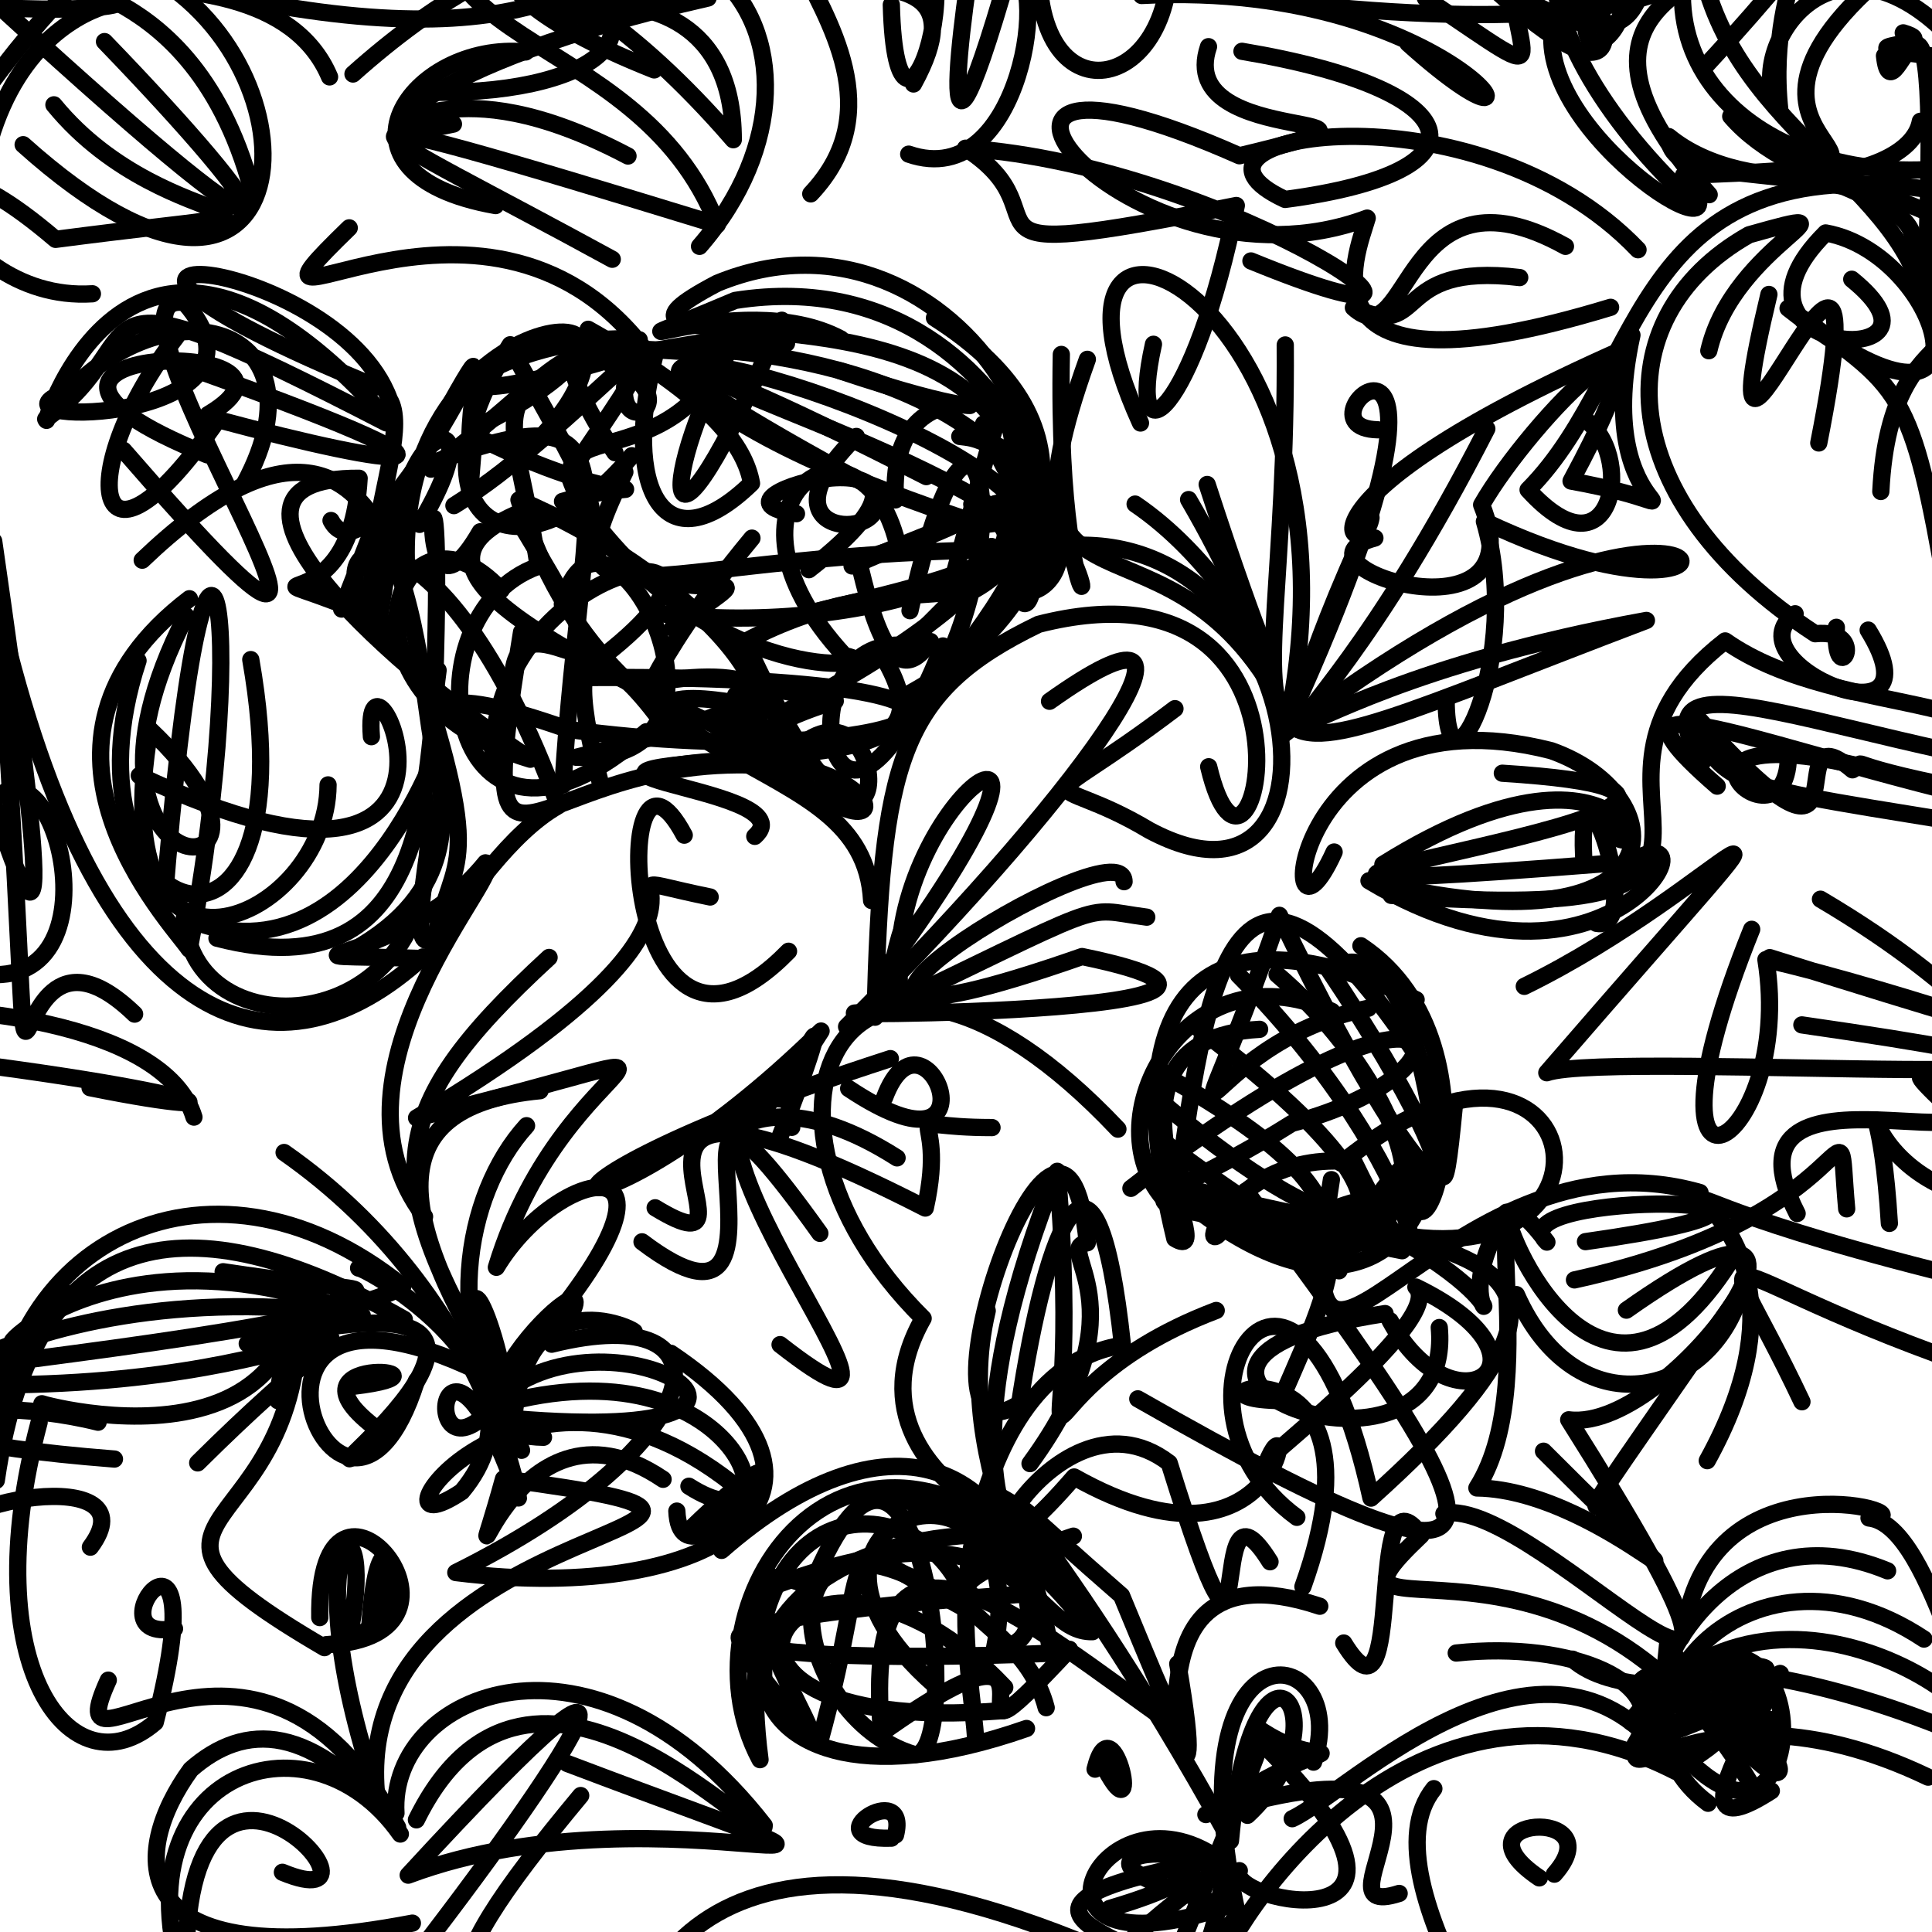 <?xml version="1.0" ?>
<svg xmlns="http://www.w3.org/2000/svg" version="1.1" width="224" height="224">
  <defs/>
  <g>
    <path d="M 67.326 208.179 C 48.144 231.228 50.255 234.578 69.507 235.279 C 88.137 228.877 79.325 231.583 81.914 232.7 C 80.344 223.264 80.062 231.842 86.456 229.785" stroke-width="2.0" fill="none" stroke="rgb(0, 0, 0)" stroke-opacity="1" stroke-linecap="round" stroke-linejoin="round"/>
    <path d="M 230.779 92.027 C 239.238 79.439 213.796 84.029 200.02 74.309 C 177.189 92.049 213.429 107.569 161.306 103.814" stroke-width="2.0" fill="none" stroke="rgb(0, 0, 0)" stroke-opacity="1" stroke-linecap="round" stroke-linejoin="round"/>
    <path d="M 206.116 194.235 C 208.945 191.457 191.278 216.711 205.372 207.633" stroke-width="2.0" fill="none" stroke="rgb(0, 0, 0)" stroke-opacity="1" stroke-linecap="round" stroke-linejoin="round"/>
    <path d="M 167.407 175.498 C 178.056 173.041 214.427 216.213 181.878 164.614 C 194.519 166.234 217.783 131.256 188.568 151.901" stroke-width="2.0" fill="none" stroke="rgb(0, 0, 0)" stroke-opacity="1" stroke-linecap="round" stroke-linejoin="round"/>
    <path d="M 91.424 110.289 C 71.532 130.657 70.558 80.377 79.333 96.832" stroke-width="2.0" fill="none" stroke="rgb(0, 0, 0)" stroke-opacity="1" stroke-linecap="round" stroke-linejoin="round"/>
    <path d="M 74.437 143.98 C 96.106 160.364 72.331 111.183 95.056 142.996" stroke-width="2.0" fill="none" stroke="rgb(0, 0, 0)" stroke-opacity="1" stroke-linecap="round" stroke-linejoin="round"/>
    <path d="M 43.638 44.868 C -3.868 25.385 38.953 29.293 45.142 46.304 C 48.625 51.986 35.31 73.92 50.794 77.713 C 49.156 89.372 50.539 115.396 25.154 108.776" stroke-width="2.0" fill="none" stroke="rgb(0, 0, 0)" stroke-opacity="1" stroke-linecap="round" stroke-linejoin="round"/>
    <path d="M 37.076 187.548 C 36.74 165.128 57.944 189.869 37.826 190.689 C 50.341 190.001 43.799 168.659 42.814 189.707" stroke-width="2.0" fill="none" stroke="rgb(0, 0, 0)" stroke-opacity="1" stroke-linecap="round" stroke-linejoin="round"/>
    <path d="M 118.114 163.402 C 121.398 141.352 127.138 127.861 130.142 155.973 C 109.638 159.081 111.535 199.474 112.468 180.567" stroke-width="2.0" fill="none" stroke="rgb(0, 0, 0)" stroke-opacity="1" stroke-linecap="round" stroke-linejoin="round"/>
    <path d="M 155.245 147.339 C 171.373 111.371 169.909 166.725 136.38 138.311 C 155.93 147.044 171.792 143.936 138.319 118.752" stroke-width="2.0" fill="none" stroke="rgb(0, 0, 0)" stroke-opacity="1" stroke-linecap="round" stroke-linejoin="round"/>
    <path d="M 197.652 7.751 C 215.269 -11.303 204.493 -4.238 206.361 12.799 C 201.617 5.895 213.289 -11.903 228.434 6.942 C 208.487 5.015 226.561 5.592 220.666 3.809" stroke-width="2.0" fill="none" stroke="rgb(0, 0, 0)" stroke-opacity="1" stroke-linecap="round" stroke-linejoin="round"/>
    <path d="M 105.356 17.872 C 118.577 22.445 121.923 -3.883 117.035 -3.484 C 106.942 31.718 112.44 -4.61 113.605 -10.411 C 65.163 -20.293 112.116 3.298 94.002 22.477" stroke-width="2.0" fill="none" stroke="rgb(0, 0, 0)" stroke-opacity="1" stroke-linecap="round" stroke-linejoin="round"/>
    <path d="M 169.607 232.085 C 170.18 227.337 170.598 228.275 167.876 233.73 C 173.142 228.104 172.426 237.002 180.195 245.447 C 182.773 244.803 191.997 236.759 186.441 233.044" stroke-width="2.0" fill="none" stroke="rgb(0, 0, 0)" stroke-opacity="1" stroke-linecap="round" stroke-linejoin="round"/>
    <path d="M 41.577 147.027 C 41.917 146.728 65.003 159.239 53.542 172.942 C 40.974 181.326 60.299 151.152 86.206 173.077" stroke-width="2.0" fill="none" stroke="rgb(0, 0, 0)" stroke-opacity="1" stroke-linecap="round" stroke-linejoin="round"/>
    <path d="M 75.96 140.033 C 91.578 149.536 61.219 116.495 107.281 140.064 C 110.083 127.492 102.819 130.736 115.017 130.734" stroke-width="2.0" fill="none" stroke="rgb(0, 0, 0)" stroke-opacity="1" stroke-linecap="round" stroke-linejoin="round"/>
    <path d="M 1.009 75.518 C 12.665 120.502 32.429 126.135 49.029 110.951" stroke-width="2.0" fill="none" stroke="rgb(0, 0, 0)" stroke-opacity="1" stroke-linecap="round" stroke-linejoin="round"/>
    <path d="M 145.035 30.254 C 177.673 43.622 142.783 19.238 111.94 17.184 C 124.675 25.381 106.957 31.083 143.341 23.826 C 138.48 48.137 130.545 54.237 133.734 39.916" stroke-width="2.0" fill="none" stroke="rgb(0, 0, 0)" stroke-opacity="1" stroke-linecap="round" stroke-linejoin="round"/>
    <path d="M 141.541 216.427 C 120.247 232.456 123.306 235.38 115.15 248.735" stroke-width="2.0" fill="none" stroke="rgb(0, 0, 0)" stroke-opacity="1" stroke-linecap="round" stroke-linejoin="round"/>
    <path d="M 175.815 150.101 C 182.699 165.678 198.251 162.19 201.873 149.754 C 174.457 189.303 189.146 167.206 187.58 177.217" stroke-width="2.0" fill="none" stroke="rgb(0, 0, 0)" stroke-opacity="1" stroke-linecap="round" stroke-linejoin="round"/>
    <path d="M 160.332 100.229 C 190.356 81.459 193.375 105.352 184.428 94.387" stroke-width="2.0" fill="none" stroke="rgb(0, 0, 0)" stroke-opacity="1" stroke-linecap="round" stroke-linejoin="round"/>
    <path d="M 76.88 171.513 C 58.985 159.408 52.942 191.146 58.378 171.46 C 102.792 177.42 40.911 174.65 43.627 207.685 C 33.623 178.003 43.896 171.487 40.61 189.112" stroke-width="2.0" fill="none" stroke="rgb(0, 0, 0)" stroke-opacity="1" stroke-linecap="round" stroke-linejoin="round"/>
    <path d="M 2.684 16.776 C 35.542 46.238 38.277 7.016 16.169 -3.697 C -0.527 0.658 21.762 -5.943 29.224 22.09" stroke-width="2.0" fill="none" stroke="rgb(0, 0, 0)" stroke-opacity="1" stroke-linecap="round" stroke-linejoin="round"/>
    <path d="M 136.808 140.724 C 125.208 132.189 136.762 109.125 154.421 117.254" stroke-width="2.0" fill="none" stroke="rgb(0, 0, 0)" stroke-opacity="1" stroke-linecap="round" stroke-linejoin="round"/>
    <path d="M 81.104 28.561 C 101.095 5.549 79.787 -26.107 40.926 8.582" stroke-width="2.0" fill="none" stroke="rgb(0, 0, 0)" stroke-opacity="1" stroke-linecap="round" stroke-linejoin="round"/>
    <path d="M 143.585 113.05 C 166.28 135.927 167.797 157.218 156.991 134.74 C 140.207 132.834 137.148 152.454 144.436 138.089 C 174.809 178.738 180.373 189.884 131.916 162.185" stroke-width="2.0" fill="none" stroke="rgb(0, 0, 0)" stroke-opacity="1" stroke-linecap="round" stroke-linejoin="round"/>
    <path d="M 104.037 63.001 C 99.783 45.908 81.014 57.758 97.915 76.026 C 103.98 77.029 84.455 80.548 68.869 60.465 C 59.168 46.068 78.392 57.7 85.138 38.579" stroke-width="2.0" fill="none" stroke="rgb(0, 0, 0)" stroke-opacity="1" stroke-linecap="round" stroke-linejoin="round"/>
    <path d="M 28.319 56.123 C 38.641 37.007 17.818 31.695 5.296 48.585 C 18.875 38.962 6.303 29.154 44.8 49.031" stroke-width="2.0" fill="none" stroke="rgb(0, 0, 0)" stroke-opacity="1" stroke-linecap="round" stroke-linejoin="round"/>
    <path d="M 234.38 136.014 C 212.388 116.527 229.023 129.489 224.241 125.319 C 238.757 137.434 197.816 120.174 208.363 140.699" stroke-width="2.0" fill="none" stroke="rgb(0, 0, 0)" stroke-opacity="1" stroke-linecap="round" stroke-linejoin="round"/>
    <path d="M 20.234 188.835 C 9.92 190.643 25.362 170.963 17.998 199.693 C 8.408 207.941 -3.081 193.498 4.537 164.902" stroke-width="2.0" fill="none" stroke="rgb(0, 0, 0)" stroke-opacity="1" stroke-linecap="round" stroke-linejoin="round"/>
    <path d="M 155.518 134.872 C 183.578 111.971 190.818 148.968 160.994 142.949 C 181.01 154.27 165.834 155.098 174.664 140.55 C 174.825 144.035 186.406 169.816 201.286 145.139" stroke-width="2.0" fill="none" stroke="rgb(0, 0, 0)" stroke-opacity="1" stroke-linecap="round" stroke-linejoin="round"/>
    <path d="M 24.114 48.072 C 39.897 38.738 -8.564 39.611 24.028 52.733" stroke-width="2.0" fill="none" stroke="rgb(0, 0, 0)" stroke-opacity="1" stroke-linecap="round" stroke-linejoin="round"/>
    <path d="M 59.445 167.358 C 59.587 146.111 75.495 155.037 73.387 154.448" stroke-width="2.0" fill="none" stroke="rgb(0, 0, 0)" stroke-opacity="1" stroke-linecap="round" stroke-linejoin="round"/>
    <path d="M 101.056 104.413 C 100.054 86.167 70.911 92.459 60.169 57.959 C 78.316 65.61 97.174 83.096 83.281 88.159" stroke-width="2.0" fill="none" stroke="rgb(0, 0, 0)" stroke-opacity="1" stroke-linecap="round" stroke-linejoin="round"/>
    <path d="M 14.322 52.207 C 54.703 98.741 8.447 32.645 21.426 35.11 C 33.081 48.435 1.023 49.525 6.09 46.159 C 2.701 60.141 11.017 11.048 44.409 48.064" stroke-width="2.0" fill="none" stroke="rgb(0, 0, 0)" stroke-opacity="1" stroke-linecap="round" stroke-linejoin="round"/>
    <path d="M 214.109 140.157 C 212.71 124.593 217.318 140.75 182.548 148.395" stroke-width="2.0" fill="none" stroke="rgb(0, 0, 0)" stroke-opacity="1" stroke-linecap="round" stroke-linejoin="round"/>
    <path d="M 136.227 82.163 C 119.08 95.168 120.984 88.908 133.256 96.273 C 158.307 109.658 151.669 58.08 120.907 63.633" stroke-width="2.0" fill="none" stroke="rgb(0, 0, 0)" stroke-opacity="1" stroke-linecap="round" stroke-linejoin="round"/>
    <path d="M 75.851 8.105 C 46.901 -3.342 60.996 -11.575 85.02 16.2 C 85.009 -11.966 43.775 8.397 78.201 -0.477" stroke-width="2.0" fill="none" stroke="rgb(0, 0, 0)" stroke-opacity="1" stroke-linecap="round" stroke-linejoin="round"/>
    <path d="M 196.235 23.483 C 172.204 0.953 175.711 -21.63 203.063 -6.266 C 197.283 -1.544 179.515 1.755 198.167 22.572" stroke-width="2.0" fill="none" stroke="rgb(0, 0, 0)" stroke-opacity="1" stroke-linecap="round" stroke-linejoin="round"/>
    <path d="M 185.103 107.056 C 190.894 108.143 182.917 84.582 183.61 99.278" stroke-width="2.0" fill="none" stroke="rgb(0, 0, 0)" stroke-opacity="1" stroke-linecap="round" stroke-linejoin="round"/>
    <path d="M 154.364 136.771 C 148.515 173.914 167.212 129.699 197.102 138.264" stroke-width="2.0" fill="none" stroke="rgb(0, 0, 0)" stroke-opacity="1" stroke-linecap="round" stroke-linejoin="round"/>
    <path d="M 114.386 47.569 C 101.722 32.959 64.943 42.408 83.145 32.846 C 111.376 21.208 133.306 61.45 110.228 69.628" stroke-width="2.0" fill="none" stroke="rgb(0, 0, 0)" stroke-opacity="1" stroke-linecap="round" stroke-linejoin="round"/>
    <path d="M 139.963 56.171 C 152.872 95.895 148.679 70.048 131.607 58.443" stroke-width="2.0" fill="none" stroke="rgb(0, 0, 0)" stroke-opacity="1" stroke-linecap="round" stroke-linejoin="round"/>
    <path d="M 6.251 12.153 C 19.754 28.669 42.95 22.982 6.444 27.752 C -15.076 9.385 -6.878 35.203 10.714 34.062" stroke-width="2.0" fill="none" stroke="rgb(0, 0, 0)" stroke-opacity="1" stroke-linecap="round" stroke-linejoin="round"/>
    <path d="M 234.175 160.307 C 196.152 148.114 197.91 139.166 208.922 162.523" stroke-width="2.0" fill="none" stroke="rgb(0, 0, 0)" stroke-opacity="1" stroke-linecap="round" stroke-linejoin="round"/>
    <path d="M 218.066 56.985 C 219.211 34.173 233.621 43.805 221.682 29.223 C 223.714 22.481 208.047 22.068 200.664 13.485" stroke-width="2.0" fill="none" stroke="rgb(0, 0, 0)" stroke-opacity="1" stroke-linecap="round" stroke-linejoin="round"/>
    <path d="M 38.037 91.002 C 37.933 106.938 11.64 118.088 17.377 84.59 C 38.474 104.578 4.645 104.425 21.57 71.402" stroke-width="2.0" fill="none" stroke="rgb(0, 0, 0)" stroke-opacity="1" stroke-linecap="round" stroke-linejoin="round"/>
    <path d="M 222.647 14.063 C 221.408 21.004 202.411 23.195 193.485 15.835 C 193.3 23.361 216.838 16.496 230.814 29.489" stroke-width="2.0" fill="none" stroke="rgb(0, 0, 0)" stroke-opacity="1" stroke-linecap="round" stroke-linejoin="round"/>
    <path d="M 116.495 195.643 C 92.996 170.647 72.482 201.797 116.323 198.33" stroke-width="2.0" fill="none" stroke="rgb(0, 0, 0)" stroke-opacity="1" stroke-linecap="round" stroke-linejoin="round"/>
    <path d="M 144.748 229.406 C 123.243 229.895 139.693 241.221 141.97 216.058 C 127.847 205.016 115.617 229.991 142.261 221 C 111.413 212.778 156.711 213.003 128.649 221.272" stroke-width="2.0" fill="none" stroke="rgb(0, 0, 0)" stroke-opacity="1" stroke-linecap="round" stroke-linejoin="round"/>
    <path d="M 84.249 83.574 C 96.321 82.741 76.755 77.113 96.843 81.283 C 82.845 85.527 84.66 90.586 93.919 87.722 C 51.081 89.601 94.395 90.86 87.511 96.969" stroke-width="2.0" fill="none" stroke="rgb(0, 0, 0)" stroke-opacity="1" stroke-linecap="round" stroke-linejoin="round"/>
    <path d="M 65.199 70.049 C 69.775 52.686 89.111 88.75 66.806 87.799 C 101.462 79.377 83.569 76.833 74.627 79.537 C 74.467 83.704 73.99 78.328 87.183 62.392" stroke-width="2.0" fill="none" stroke="rgb(0, 0, 0)" stroke-opacity="1" stroke-linecap="round" stroke-linejoin="round"/>
    <path d="M 86.156 191.753 C 107.789 218.984 75.418 175.387 94.03 184.044 C 106.744 152.831 112.061 204.076 105.998 203.417 C 91.277 199.035 87.852 171.688 109.325 184.826" stroke-width="2.0" fill="none" stroke="rgb(0, 0, 0)" stroke-opacity="1" stroke-linecap="round" stroke-linejoin="round"/>
    <path d="M 90.227 132.333 C 99.929 107.465 89.557 127.822 91.795 130.708" stroke-width="2.0" fill="none" stroke="rgb(0, 0, 0)" stroke-opacity="1" stroke-linecap="round" stroke-linejoin="round"/>
    <path d="M 126.965 205.118 C 129.092 196.519 132.796 214.55 127.649 204.11" stroke-width="2.0" fill="none" stroke="rgb(0, 0, 0)" stroke-opacity="1" stroke-linecap="round" stroke-linejoin="round"/>
    <path d="M 160.589 152.299 C 122.651 158.049 168.823 175.58 166.872 153.916" stroke-width="2.0" fill="none" stroke="rgb(0, 0, 0)" stroke-opacity="1" stroke-linecap="round" stroke-linejoin="round"/>
    <path d="M 199.093 91.149 C 178.321 73.133 219.878 94.415 255.75 96.878 C 232.854 94.802 227.26 89.593 234.169 91.437 C 223.997 83.908 225.533 81.364 231.478 79.329" stroke-width="2.0" fill="none" stroke="rgb(0, 0, 0)" stroke-opacity="1" stroke-linecap="round" stroke-linejoin="round"/>
    <path d="M 108.344 36.855 C 128.474 49.689 121.495 64.556 106.769 81.297" stroke-width="2.0" fill="none" stroke="rgb(0, 0, 0)" stroke-opacity="1" stroke-linecap="round" stroke-linejoin="round"/>
    <path d="M 105.615 117.268 C 75.327 117.771 161.125 118.283 125.459 110.903 C 79.022 127.144 130.315 94.932 130.327 102.224" stroke-width="2.0" fill="none" stroke="rgb(0, 0, 0)" stroke-opacity="1" stroke-linecap="round" stroke-linejoin="round"/>
    <path d="M 114.959 63.36 C 118.639 77.673 131.1 57.821 113.915 60.888 C 103.568 57.387 87.625 51.835 79.314 44.234 C 72.546 36.337 130.014 54.754 117.985 65.393" stroke-width="2.0" fill="none" stroke="rgb(0, 0, 0)" stroke-opacity="1" stroke-linecap="round" stroke-linejoin="round"/>
    <path d="M 144.636 210.472 C 156.654 199.278 145.284 185.228 142.661 213.429 C 120.751 173.661 107.559 165.487 130.032 185 C 143.785 218.201 126.09 177.266 153.018 186.23" stroke-width="2.0" fill="none" stroke="rgb(0, 0, 0)" stroke-opacity="1" stroke-linecap="round" stroke-linejoin="round"/>
    <path d="M 218.852 182.125 C 201.613 175.007 192.051 191.528 191.465 198.945 C 184.927 212.553 195.707 192.703 223.556 206.047" stroke-width="2.0" fill="none" stroke="rgb(0, 0, 0)" stroke-opacity="1" stroke-linecap="round" stroke-linejoin="round"/>
    <path d="M 197.944 169.352 C 217.303 134.328 171.064 133.841 224.154 147.27" stroke-width="2.0" fill="none" stroke="rgb(0, 0, 0)" stroke-opacity="1" stroke-linecap="round" stroke-linejoin="round"/>
    <path d="M 101.249 57.097 C 104.263 62.836 86.878 62.852 99.287 50.603" stroke-width="2.0" fill="none" stroke="rgb(0, 0, 0)" stroke-opacity="1" stroke-linecap="round" stroke-linejoin="round"/>
    <path d="M 48.647 60.796 C 58.88 43.707 42.965 50.754 47.226 67.24 C 44.508 32.143 87.006 33.201 56.028 49.142 C 52.178 62.162 57.095 26.452 54.413 57.556" stroke-width="2.0" fill="none" stroke="rgb(0, 0, 0)" stroke-opacity="1" stroke-linecap="round" stroke-linejoin="round"/>
    <path d="M 148.068 112.979 C 168.22 130.261 171.232 158.645 134.473 127.627" stroke-width="2.0" fill="none" stroke="rgb(0, 0, 0)" stroke-opacity="1" stroke-linecap="round" stroke-linejoin="round"/>
    <path d="M 103.83 212.754 C 105.494 206.076 94.005 213.428 103.349 213.121" stroke-width="2.0" fill="none" stroke="rgb(0, 0, 0)" stroke-opacity="1" stroke-linecap="round" stroke-linejoin="round"/>
    <path d="M 205.092 34.139 C 196.366 70.538 219.26 8.81 210.873 51.359" stroke-width="2.0" fill="none" stroke="rgb(0, 0, 0)" stroke-opacity="1" stroke-linecap="round" stroke-linejoin="round"/>
    <path d="M 135.239 124.797 C 159.848 138.849 156.338 144.282 148.457 162.385 C 133.839 162.234 162.158 152.946 151.062 183.961" stroke-width="2.0" fill="none" stroke="rgb(0, 0, 0)" stroke-opacity="1" stroke-linecap="round" stroke-linejoin="round"/>
    <path d="M 186.736 35.631 C 149.495 46.974 157.339 29.422 158.517 25.288 C 130.788 35.662 102.429 -0.242 143.703 18.059 C 168.18 12.205 135.908 17.752 140.117 5.411" stroke-width="2.0" fill="none" stroke="rgb(0, 0, 0)" stroke-opacity="1" stroke-linecap="round" stroke-linejoin="round"/>
    <path d="M 116.245 69.559 C 132.515 58.604 111.901 57.024 115.564 59.063 C 93.647 46.022 65.29 41.553 91.193 39.814" stroke-width="2.0" fill="none" stroke="rgb(0, 0, 0)" stroke-opacity="1" stroke-linecap="round" stroke-linejoin="round"/>
    <path d="M 124.451 178.105 C 99.709 186.237 118.017 185.361 121.297 197.993" stroke-width="2.0" fill="none" stroke="rgb(0, 0, 0)" stroke-opacity="1" stroke-linecap="round" stroke-linejoin="round"/>
    <path d="M 205.473 195.862 C 188.651 212.996 192.361 201.827 193.35 190.574 C 208.37 214.692 211.043 203.874 197.575 197.641" stroke-width="2.0" fill="none" stroke="rgb(0, 0, 0)" stroke-opacity="1" stroke-linecap="round" stroke-linejoin="round"/>
    <path d="M 58.809 159.207 C 84.144 131.347 65.144 134.286 57.55 146.934 C 65.603 120.32 89.273 119.792 48.299 129.608 C 93.544 102.688 63.988 100.242 82.338 104" stroke-width="2.0" fill="none" stroke="rgb(0, 0, 0)" stroke-opacity="1" stroke-linecap="round" stroke-linejoin="round"/>
    <path d="M 219.058 141.843 C 217.417 115.164 211.689 141.289 238.736 139.651" stroke-width="2.0" fill="none" stroke="rgb(0, 0, 0)" stroke-opacity="1" stroke-linecap="round" stroke-linejoin="round"/>
    <path d="M 174.184 89.649 C 224.531 92.85 111.359 106.014 185.71 100.165" stroke-width="2.0" fill="none" stroke="rgb(0, 0, 0)" stroke-opacity="1" stroke-linecap="round" stroke-linejoin="round"/>
    <path d="M 119.017 200.404 C 79.672 214.151 79.294 179.62 112.834 177.97" stroke-width="2.0" fill="none" stroke="rgb(0, 0, 0)" stroke-opacity="1" stroke-linecap="round" stroke-linejoin="round"/>
    <path d="M 16.489 64.95 C 49.086 33.785 48.427 83.738 50.537 87.58 C 52.918 79.717 43.255 115.816 21.378 106.407 C 22.309 122.793 53.733 120.549 49.178 92.247" stroke-width="2.0" fill="none" stroke="rgb(0, 0, 0)" stroke-opacity="1" stroke-linecap="round" stroke-linejoin="round"/>
    <path d="M 22.488 129.52 C 19.507 119.678 -0.985 115.771 -20.611 117.11 C -2.671 126.122 -10.439 123.454 -20.541 119.828" stroke-width="2.0" fill="none" stroke="rgb(0, 0, 0)" stroke-opacity="1" stroke-linecap="round" stroke-linejoin="round"/>
    <path d="M 20.45 39.04 C 8.315 54.793 10.678 69.73 25.272 48.652 C 45.836 54.163 61.631 56.66 19.48 41.73" stroke-width="2.0" fill="none" stroke="rgb(0, 0, 0)" stroke-opacity="1" stroke-linecap="round" stroke-linejoin="round"/>
    <path d="M 132.959 106.337 C 124.846 105.296 130.038 103.796 98.154 119.036 C 127.651 89.689 143.084 66.092 121.684 81.307" stroke-width="2.0" fill="none" stroke="rgb(0, 0, 0)" stroke-opacity="1" stroke-linecap="round" stroke-linejoin="round"/>
    <path d="M 178.958 168.255 C 204.631 193.992 186.627 172.699 171.233 172.518 C 179.611 159.369 169.291 130.721 179.352 144.012 C 172.864 137.694 221.683 138.608 183.825 143.957" stroke-width="2.0" fill="none" stroke="rgb(0, 0, 0)" stroke-opacity="1" stroke-linecap="round" stroke-linejoin="round"/>
    <path d="M 132.231 49.046 C 116.806 15.152 159.301 33.819 149.377 83.289 C 136.161 55.815 113.813 75.707 126.07 41.66" stroke-width="2.0" fill="none" stroke="rgb(0, 0, 0)" stroke-opacity="1" stroke-linecap="round" stroke-linejoin="round"/>
    <path d="M 52.575 14.383 C 40.263 17.209 48.489 7.405 82.093 -0.23" stroke-width="2.0" fill="none" stroke="rgb(0, 0, 0)" stroke-opacity="1" stroke-linecap="round" stroke-linejoin="round"/>
    <path d="M 159.409 62.379 C 148.017 65.395 178.572 75.365 171.783 58.532 C 177.35 48.769 196.723 28.824 182.152 55.776 C 201.558 59.267 184.131 61.998 189.211 38.852" stroke-width="2.0" fill="none" stroke="rgb(0, 0, 0)" stroke-opacity="1" stroke-linecap="round" stroke-linejoin="round"/>
    <path d="M 57.064 162.642 C 70.283 149.718 99.465 167.826 59.544 164.476" stroke-width="2.0" fill="none" stroke="rgb(0, 0, 0)" stroke-opacity="1" stroke-linecap="round" stroke-linejoin="round"/>
    <path d="M 141.011 151.938 C 114.169 162.122 126.256 179.652 122.579 135.802 C 100.798 190.586 137.641 181.821 101.953 173.185" stroke-width="2.0" fill="none" stroke="rgb(0, 0, 0)" stroke-opacity="1" stroke-linecap="round" stroke-linejoin="round"/>
    <path d="M 198.04 209.075 C 184.045 198.769 202.227 176.194 223.07 190.037" stroke-width="2.0" fill="none" stroke="rgb(0, 0, 0)" stroke-opacity="1" stroke-linecap="round" stroke-linejoin="round"/>
    <path d="M 90.442 155.899 C 113.841 174.201 70.111 124.285 91.548 127.532" stroke-width="2.0" fill="none" stroke="rgb(0, 0, 0)" stroke-opacity="1" stroke-linecap="round" stroke-linejoin="round"/>
    <path d="M 189.983 202.229 C 214.292 193.763 204.726 191.761 192.943 200.869 C 211.904 225.372 211.779 173.398 189.124 199.686" stroke-width="2.0" fill="none" stroke="rgb(0, 0, 0)" stroke-opacity="1" stroke-linecap="round" stroke-linejoin="round"/>
    <path d="M 143.997 5.948 C 170.642 10.407 173.463 19.91 148.999 23.122 C 133.048 15.744 170.914 9.063 189.916 28.955" stroke-width="2.0" fill="none" stroke="rgb(0, 0, 0)" stroke-opacity="1" stroke-linecap="round" stroke-linejoin="round"/>
    <path d="M 149.015 39.993 C 149.37 92.564 135.15 93.115 190.89 71.934 C 135.795 81.901 146.118 101.046 172.385 49.71" stroke-width="2.0" fill="none" stroke="rgb(0, 0, 0)" stroke-opacity="1" stroke-linecap="round" stroke-linejoin="round"/>
    <path d="M 129.613 130.914 C 98.845 98.352 82.913 128.944 107.032 152.855 C 95.02 173.96 134.009 183.188 115.054 173.008" stroke-width="2.0" fill="none" stroke="rgb(0, 0, 0)" stroke-opacity="1" stroke-linecap="round" stroke-linejoin="round"/>
    <path d="M 16.005 76.597 C 6.005 106.892 36.389 118.159 29.076 76.475" stroke-width="2.0" fill="none" stroke="rgb(0, 0, 0)" stroke-opacity="1" stroke-linecap="round" stroke-linejoin="round"/>
    <path d="M 137.809 57.922 C 156.211 89.493 142.219 95.644 158.96 60.036 C 157.962 65.816 146.747 58.773 188.38 40.416" stroke-width="2.0" fill="none" stroke="rgb(0, 0, 0)" stroke-opacity="1" stroke-linecap="round" stroke-linejoin="round"/>
    <path d="M -3.418 220.144 C 0.179 210.721 -8.734 219.885 -16.495 221.984" stroke-width="2.0" fill="none" stroke="rgb(0, 0, 0)" stroke-opacity="1" stroke-linecap="round" stroke-linejoin="round"/>
    <path d="M 98.791 65.619 C 127.643 53.164 120.74 59.186 105.126 74.874 C 90.239 72.991 95.988 108.19 109.328 74.893" stroke-width="2.0" fill="none" stroke="rgb(0, 0, 0)" stroke-opacity="1" stroke-linecap="round" stroke-linejoin="round"/>
    <path d="M 120.707 -7.937 C 117.943 14.229 136.123 11.952 135.619 -5.367" stroke-width="2.0" fill="none" stroke="rgb(0, 0, 0)" stroke-opacity="1" stroke-linecap="round" stroke-linejoin="round"/>
    <path d="M 103.231 122.739 C 51.045 139.587 67.577 146.706 95.199 119.539 C 80.008 143.537 82.491 120.517 104.009 134.247" stroke-width="2.0" fill="none" stroke="rgb(0, 0, 0)" stroke-opacity="1" stroke-linecap="round" stroke-linejoin="round"/>
    <path d="M 32.225 162.395 C 32.83 144.92 55.888 151.981 25.872 147.446" stroke-width="2.0" fill="none" stroke="rgb(0, 0, 0)" stroke-opacity="1" stroke-linecap="round" stroke-linejoin="round"/>
    <path d="M 41.928 109.617 C 64.965 95.628 33.829 73.344 65.886 84.571 C 106.761 90.095 129.211 77.941 66.58 78.57 C 94.652 58.89 57.198 63.391 57.109 88.018" stroke-width="2.0" fill="none" stroke="rgb(0, 0, 0)" stroke-opacity="1" stroke-linecap="round" stroke-linejoin="round"/>
    <path d="M 113.106 201.666 C 113.011 196.298 106.332 163.261 126.67 189.18 C 119.354 189.373 119.392 173.082 90.528 183.585" stroke-width="2.0" fill="none" stroke="rgb(0, 0, 0)" stroke-opacity="1" stroke-linecap="round" stroke-linejoin="round"/>
    <path d="M 10.479 179.382 C 17.728 169.685 -7.343 173.404 -8.772 180.246" stroke-width="2.0" fill="none" stroke="rgb(0, 0, 0)" stroke-opacity="1" stroke-linecap="round" stroke-linejoin="round"/>
    <path d="M 119.966 184.741 C 70.282 187.959 77.887 193.524 121.857 191.679 C 118.09 167.848 102.351 163.381 83.662 179.755" stroke-width="2.0" fill="none" stroke="rgb(0, 0, 0)" stroke-opacity="1" stroke-linecap="round" stroke-linejoin="round"/>
    <path d="M 70.987 30.059 C 42.474 14.455 28.127 9.194 83.156 26.065 C 73.864 2.17 41.969 6.009 53.876 -17.943 C 56.812 -5.681 65.133 -6.059 73.768 -7.829" stroke-width="2.0" fill="none" stroke="rgb(0, 0, 0)" stroke-opacity="1" stroke-linecap="round" stroke-linejoin="round"/>
    <path d="M 164.19 115.904 C 143.092 105.814 128.322 111.112 136.21 143.6 C 142.202 147.279 124.271 120.532 146.044 119.341" stroke-width="2.0" fill="none" stroke="rgb(0, 0, 0)" stroke-opacity="1" stroke-linecap="round" stroke-linejoin="round"/>
    <path d="M 32.939 133.622 C 57.407 150.727 60.614 176.383 60.051 173.453 C 50.37 145.786 47.919 176.572 58.969 160.778 C 20.922 139.984 39.521 187.878 48.29 160.092" stroke-width="2.0" fill="none" stroke="rgb(0, 0, 0)" stroke-opacity="1" stroke-linecap="round" stroke-linejoin="round"/>
    <path d="M 123.053 41.094 C 122.363 78.703 132.118 71.113 116.394 53.069" stroke-width="2.0" fill="none" stroke="rgb(0, 0, 0)" stroke-opacity="1" stroke-linecap="round" stroke-linejoin="round"/>
    <path d="M 83.958 81.49 C 106.076 107.755 107.357 83.943 77.479 88.876 C 99.173 86.576 109.237 87.561 102.21 75.816" stroke-width="2.0" fill="none" stroke="rgb(0, 0, 0)" stroke-opacity="1" stroke-linecap="round" stroke-linejoin="round"/>
    <path d="M 149.825 210.864 C 156.177 207.983 180.1 183.672 194.3 205.39 C 163.993 189.904 142.89 222.151 140.363 230.223 C 130.294 224.429 112.247 221.224 139.289 215.957" stroke-width="2.0" fill="none" stroke="rgb(0, 0, 0)" stroke-opacity="1" stroke-linecap="round" stroke-linejoin="round"/>
    <path d="M 15.607 117.58 C -3.107 99.521 6.31 159.157 -0.731 62.742 C 5.416 105.395 6.121 115.902 -2.515 87.638 C -17.177 102.336 -19.119 89.029 -24.015 90.869" stroke-width="2.0" fill="none" stroke="rgb(0, 0, 0)" stroke-opacity="1" stroke-linecap="round" stroke-linejoin="round"/>
    <path d="M 77.961 72.819 C 94.529 61.191 73.731 77.305 65.94 55.072 C 86.279 25.275 68.097 49.064 52.627 58.624 C 83.113 39.312 55.542 29.16 71.299 52.482" stroke-width="2.0" fill="none" stroke="rgb(0, 0, 0)" stroke-opacity="1" stroke-linecap="round" stroke-linejoin="round"/>
    <path d="M 211.068 104.256 C 229.789 115.321 232.085 122.607 236.457 122.401 C 238.896 115.14 235.429 122.222 241.899 113.147 C 242.538 121.062 244.722 128.664 254.746 122.898" stroke-width="2.0" fill="none" stroke="rgb(0, 0, 0)" stroke-opacity="1" stroke-linecap="round" stroke-linejoin="round"/>
    <path d="M 187.15 101.252 C 200.894 90.76 188.178 119.766 158.721 102.117 C 194.802 111.11 194.829 92.33 179.852 87.036 C 148.636 79.072 147.657 114.251 154.681 98.783" stroke-width="2.0" fill="none" stroke="rgb(0, 0, 0)" stroke-opacity="1" stroke-linecap="round" stroke-linejoin="round"/>
    <path d="M 165.264 -0.211 C 182.722 11.556 174.494 7.36 174.752 -9.061 C 202.887 -4.756 176.486 17.444 186.076 -4.944" stroke-width="2.0" fill="none" stroke="rgb(0, 0, 0)" stroke-opacity="1" stroke-linecap="round" stroke-linejoin="round"/>
    <path d="M 92.346 59.56 C 78.426 57.718 116.69 48.199 93.786 66.05" stroke-width="2.0" fill="none" stroke="rgb(0, 0, 0)" stroke-opacity="1" stroke-linecap="round" stroke-linejoin="round"/>
    <path d="M 239.039 97.322 C 201.225 90.845 199.657 92.459 196.192 82.543 C 218.12 107.062 205.539 81.424 214.779 89.254 C 217.266 87.863 211.314 88.522 231.396 92.166" stroke-width="2.0" fill="none" stroke="rgb(0, 0, 0)" stroke-opacity="1" stroke-linecap="round" stroke-linejoin="round"/>
    <path d="M 168.839 191.655 C 182.228 190.222 194.201 195.039 189.556 202.273" stroke-width="2.0" fill="none" stroke="rgb(0, 0, 0)" stroke-opacity="1" stroke-linecap="round" stroke-linejoin="round"/>
    <path d="M -1.937 94.515 C 5.715 81.353 15.01 116.248 -2.889 112.759" stroke-width="2.0" fill="none" stroke="rgb(0, 0, 0)" stroke-opacity="1" stroke-linecap="round" stroke-linejoin="round"/>
    <path d="M 135.992 141.88 C 139.878 112.053 143.187 88.751 166.695 126.115" stroke-width="2.0" fill="none" stroke="rgb(0, 0, 0)" stroke-opacity="1" stroke-linecap="round" stroke-linejoin="round"/>
    <path d="M 12.555 194.8 C 5.929 209.35 29.458 180.866 46.104 211.877 C 36.175 199.581 28.331 199.708 22.124 205.157 C 15.276 214.54 13.493 229.533 47.813 222.972" stroke-width="2.0" fill="none" stroke="rgb(0, 0, 0)" stroke-opacity="1" stroke-linecap="round" stroke-linejoin="round"/>
    <path d="M 134.808 132.286 C 146.355 141.332 167.705 153.051 134.921 136.941 C 164.466 145.933 194.48 141.766 158.954 173.695 C 150.398 134.51 132.727 163.029 150.362 175.923" stroke-width="2.0" fill="none" stroke="rgb(0, 0, 0)" stroke-opacity="1" stroke-linecap="round" stroke-linejoin="round"/>
    <path d="M 151.688 0.565 C 207.33 6.253 200.331 -12.145 180.577 1.077 C 175.235 14.007 204.234 32.109 195.19 20.332 C 231.334 19.02 195.677 18.498 216.297 -0.979" stroke-width="2.0" fill="none" stroke="rgb(0, 0, 0)" stroke-opacity="1" stroke-linecap="round" stroke-linejoin="round"/>
    <path d="M 55.53 50.759 C 74.327 60.113 77.518 54.661 65.22 58.131 C 75.247 66.508 59.412 41.672 59.157 39.972 C 46.483 60.001 59.971 68.704 73.253 52.835" stroke-width="2.0" fill="none" stroke="rgb(0, 0, 0)" stroke-opacity="1" stroke-linecap="round" stroke-linejoin="round"/>
    <path d="M 147.684 168.916 C 142.598 172.111 168.048 153.028 164.16 149.22 C 181.732 157.764 168.564 166.693 161.169 153.132" stroke-width="2.0" fill="none" stroke="rgb(0, 0, 0)" stroke-opacity="1" stroke-linecap="round" stroke-linejoin="round"/>
    <path d="M 39.609 70.617 C 43.727 60.451 48.266 46.067 43.845 72.434 C 34.627 61.339 51.004 55.841 64.746 93.406 C 53.302 99.862 45.64 123.601 50.048 95.964" stroke-width="2.0" fill="none" stroke="rgb(0, 0, 0)" stroke-opacity="1" stroke-linecap="round" stroke-linejoin="round"/>
    <path d="M 61.05 130.514 C 53.819 138.446 50.827 154.823 60.469 168.151 C 51.757 146.34 55.58 146.608 58.281 159.167" stroke-width="2.0" fill="none" stroke="rgb(0, 0, 0)" stroke-opacity="1" stroke-linecap="round" stroke-linejoin="round"/>
    <path d="M 18.964 105.42 C 23.708 44.34 29.531 70.177 21.938 110.049 C 19.756 106.846 -0.055 86.218 21.964 69.418" stroke-width="2.0" fill="none" stroke="rgb(0, 0, 0)" stroke-opacity="1" stroke-linecap="round" stroke-linejoin="round"/>
    <path d="M 64.718 -1.982 C 77.558 2.753 69.773 11.456 48.175 10.659 C 46.623 17.447 51.557 6.879 72.813 18.09" stroke-width="2.0" fill="none" stroke="rgb(0, 0, 0)" stroke-opacity="1" stroke-linecap="round" stroke-linejoin="round"/>
    <path d="M 45.909 210.228 C 45.039 196.233 68.86 186.278 88.609 211.656 C 88.703 215.341 61.645 183.833 48.281 210.996" stroke-width="2.0" fill="none" stroke="rgb(0, 0, 0)" stroke-opacity="1" stroke-linecap="round" stroke-linejoin="round"/>
    <path d="M 212.911 72.729 C 212.541 80.485 217.057 72.82 210.454 73.477 C 187.041 58.207 185.586 36.94 202.786 27.221 C 217.347 23.113 200.997 28.251 198.123 40.663" stroke-width="2.0" fill="none" stroke="rgb(0, 0, 0)" stroke-opacity="1" stroke-linecap="round" stroke-linejoin="round"/>
    <path d="M 131.12 137.779 C 169.068 108.17 172.72 124.23 149.782 130.245 C 130.509 142.394 125.433 137.517 162.567 145.011" stroke-width="2.0" fill="none" stroke="rgb(0, 0, 0)" stroke-opacity="1" stroke-linecap="round" stroke-linejoin="round"/>
    <path d="M 136.551 192.912 C 140.619 216.223 132.722 192.836 137.484 200.408" stroke-width="2.0" fill="none" stroke="rgb(0, 0, 0)" stroke-opacity="1" stroke-linecap="round" stroke-linejoin="round"/>
    <path d="M 40.956 160.729 C 55.253 159.027 30.546 156.499 44.582 166.308 C 26.985 178.972 75.088 144.274 28.665 155.782" stroke-width="2.0" fill="none" stroke="rgb(0, 0, 0)" stroke-opacity="1" stroke-linecap="round" stroke-linejoin="round"/>
    <path d="M 90.492 82.816 C 123.798 65.782 124.836 52.007 111.278 50.603 C 126.415 51.663 117.457 88.766 117.107 57.458 C 123.546 45.666 127.307 69.597 104.032 81.14" stroke-width="2.0" fill="none" stroke="rgb(0, 0, 0)" stroke-opacity="1" stroke-linecap="round" stroke-linejoin="round"/>
    <path d="M 191.431 -5.375 C 176.807 4.402 189.521 -7.472 196.487 -12.815 C 186.1 -9.235 198.091 14.249 170.581 -3.777 C 186.107 11.217 189.864 8.151 182.196 -6.751" stroke-width="2.0" fill="none" stroke="rgb(0, 0, 0)" stroke-opacity="1" stroke-linecap="round" stroke-linejoin="round"/>
    <path d="M 176.728 114.36 C 199.986 103.004 216.007 82 179.339 124.378 C 187.009 121.628 272.428 127.962 208.912 118.829" stroke-width="2.0" fill="none" stroke="rgb(0, 0, 0)" stroke-opacity="1" stroke-linecap="round" stroke-linejoin="round"/>
    <path d="M 226.093 22.363 C 188.917 15.809 191.249 42.641 177.169 56.79 C 187.172 67.773 189.675 52.26 183.526 48.48" stroke-width="2.0" fill="none" stroke="rgb(0, 0, 0)" stroke-opacity="1" stroke-linecap="round" stroke-linejoin="round"/>
    <path d="M 145.604 200.2 C 154.946 206.86 158.335 198.447 139.811 210.384 C 176.107 199.365 150.923 223.168 162.221 219.529" stroke-width="2.0" fill="none" stroke="rgb(0, 0, 0)" stroke-opacity="1" stroke-linecap="round" stroke-linejoin="round"/>
    <path d="M 102.553 127.266 C 107.235 114.77 116.486 138.249 98.396 126.206" stroke-width="2.0" fill="none" stroke="rgb(0, 0, 0)" stroke-opacity="1" stroke-linecap="round" stroke-linejoin="round"/>
    <path d="M 38.21 8.918 C 29.934 -10.664 -14.55 6.544 11.774 -8.566 C 22.146 -6.209 17.008 -14.725 -1.529 10.259" stroke-width="2.0" fill="none" stroke="rgb(0, 0, 0)" stroke-opacity="1" stroke-linecap="round" stroke-linejoin="round"/>
    <path d="M 178.468 217.727 C 167.92 210.604 187.239 209.339 180.214 217.295" stroke-width="2.0" fill="none" stroke="rgb(0, 0, 0)" stroke-opacity="1" stroke-linecap="round" stroke-linejoin="round"/>
    <path d="M 55.681 61.652 C 46.41 77.729 52.072 35.974 50.221 84.278" stroke-width="2.0" fill="none" stroke="rgb(0, 0, 0)" stroke-opacity="1" stroke-linecap="round" stroke-linejoin="round"/>
    <path d="M 176.201 32.182 C 161.093 30.342 165.636 39.593 156.917 35.671 C 163.562 41.667 162.514 18.026 181.502 28.561" stroke-width="2.0" fill="none" stroke="rgb(0, 0, 0)" stroke-opacity="1" stroke-linecap="round" stroke-linejoin="round"/>
    <path d="M 105.507 70.805 C 113.106 36.28 118.543 62.707 107.834 80.235" stroke-width="2.0" fill="none" stroke="rgb(0, 0, 0)" stroke-opacity="1" stroke-linecap="round" stroke-linejoin="round"/>
    <path d="M 120.055 65.314 C 115.529 44.393 118.14 39.293 110.64 66.5" stroke-width="2.0" fill="none" stroke="rgb(0, 0, 0)" stroke-opacity="1" stroke-linecap="round" stroke-linejoin="round"/>
    <path d="M 142.065 137.64 C 150.011 157.302 172.135 133.851 155.105 139.983" stroke-width="2.0" fill="none" stroke="rgb(0, 0, 0)" stroke-opacity="1" stroke-linecap="round" stroke-linejoin="round"/>
    <path d="M 159.739 49.83 C 148.549 49.617 175.5 26.928 148.642 85.287 C 200.945 45.113 209.074 77.962 172.104 60.455 C 176.632 75.92 167.804 94.357 167.672 81.344" stroke-width="2.0" fill="none" stroke="rgb(0, 0, 0)" stroke-opacity="1" stroke-linecap="round" stroke-linejoin="round"/>
    <path d="M 75.566 71.042 C 102.941 74.4 126.017 63.203 112.668 58.463 C 122.698 63.781 112.559 66.69 94.735 70.86" stroke-width="2.0" fill="none" stroke="rgb(0, 0, 0)" stroke-opacity="1" stroke-linecap="round" stroke-linejoin="round"/>
    <path d="M 22.921 169.61 C 48.571 144.121 42.925 159.912 1.682 160.549 C -23.619 170.635 -0.487 146.354 41.998 152.516 C 5.941 138.394 -7.532 167.425 7.347 149.699" stroke-width="2.0" fill="none" stroke="rgb(0, 0, 0)" stroke-opacity="1" stroke-linecap="round" stroke-linejoin="round"/>
    <path d="M 107.887 74.377 C 103.634 80.614 101.157 71.994 99.526 64.91 C 116.472 60.37 120.105 52.467 119.559 63.744 C 75.129 63.546 62.38 75.048 72.449 54.727" stroke-width="2.0" fill="none" stroke="rgb(0, 0, 0)" stroke-opacity="1" stroke-linecap="round" stroke-linejoin="round"/>
    <path d="M 103.342 0.558 C 103.937 23.904 114.467 -7.525 103.69 -10.409 C 105.784 0.025 95.778 -4.333 69.799 -7.916 C 77.763 7.028 117.812 -11.998 105.913 9.737" stroke-width="2.0" fill="none" stroke="rgb(0, 0, 0)" stroke-opacity="1" stroke-linecap="round" stroke-linejoin="round"/>
    <path d="M 74.93 84.841 C 51.657 105.38 46.627 71.264 62.399 65.659 C 59.275 44.36 52.537 44.21 85.379 39.083 C 76.371 54.804 75.761 71.545 90.648 37.13" stroke-width="2.0" fill="none" stroke="rgb(0, 0, 0)" stroke-opacity="1" stroke-linecap="round" stroke-linejoin="round"/>
    <path d="M 205.767 199.4 C 175.484 197.144 192.67 186.753 226.689 200.839 C 237.623 203.194 207.708 176.861 189.518 199.029" stroke-width="2.0" fill="none" stroke="rgb(0, 0, 0)" stroke-opacity="1" stroke-linecap="round" stroke-linejoin="round"/>
    <path d="M 94.97 202.202 C 102.044 176.621 95.48 177.764 112.393 186.769 C 108.443 171.877 83.688 170.346 88.119 204.018 C 78.052 185.254 99.554 155.014 125.618 185.497" stroke-width="2.0" fill="none" stroke="rgb(0, 0, 0)" stroke-opacity="1" stroke-linecap="round" stroke-linejoin="round"/>
    <path d="M 208.131 71.162 C 200.316 76.808 225.455 87.449 216.6 73.053" stroke-width="2.0" fill="none" stroke="rgb(0, 0, 0)" stroke-opacity="1" stroke-linecap="round" stroke-linejoin="round"/>
    <path d="M 59.415 78.902 C 59.725 66.02 77.975 89.525 59.699 59.68 C 44.978 66.321 64.408 75.307 93.904 89.351 C 62.111 84.126 54.122 112.175 60.469 73.279" stroke-width="2.0" fill="none" stroke="rgb(0, 0, 0)" stroke-opacity="1" stroke-linecap="round" stroke-linejoin="round"/>
    <path d="M 97.373 42.982 C 127.942 53.248 102.72 38.102 103.815 57.961 C 70.39 40.204 71.094 36.689 107.395 55.26" stroke-width="2.0" fill="none" stroke="rgb(0, 0, 0)" stroke-opacity="1" stroke-linecap="round" stroke-linejoin="round"/>
    <path d="M 93.742 85.755 C 104.236 79.242 103.748 112.163 86.396 74.386 C 104.739 64.655 114.756 73.218 114.047 63.242" stroke-width="2.0" fill="none" stroke="rgb(0, 0, 0)" stroke-opacity="1" stroke-linecap="round" stroke-linejoin="round"/>
    <path d="M 104.424 115.252 C 101.462 92.924 130.772 74.127 102.764 112.255" stroke-width="2.0" fill="none" stroke="rgb(0, 0, 0)" stroke-opacity="1" stroke-linecap="round" stroke-linejoin="round"/>
    <path d="M 114.46 151.975 C 109.544 172.605 126.656 190.102 115.293 191.178 C 120.586 165.233 85.748 175.562 108.401 195.397" stroke-width="2.0" fill="none" stroke="rgb(0, 0, 0)" stroke-opacity="1" stroke-linecap="round" stroke-linejoin="round"/>
    <path d="M 46.416 212.643 C 35.745 197.414 12.788 205.681 21.633 231.127 C 19.942 191.988 47.862 223.364 32.742 217.076" stroke-width="2.0" fill="none" stroke="rgb(0, 0, 0)" stroke-opacity="1" stroke-linecap="round" stroke-linejoin="round"/>
    <path d="M 146.811 169.695 C 150.361 160.702 148.588 184.789 124.54 171.243 C 107.304 191.18 121.741 159.043 135.559 169.625 C 146.581 205.024 139.191 168.081 147.25 181.075" stroke-width="2.0" fill="none" stroke="rgb(0, 0, 0)" stroke-opacity="1" stroke-linecap="round" stroke-linejoin="round"/>
    <path d="M 163.24 5.026 C 182.81 22.6 169.948 -2.476 132.361 -0.523" stroke-width="2.0" fill="none" stroke="rgb(0, 0, 0)" stroke-opacity="1" stroke-linecap="round" stroke-linejoin="round"/>
    <path d="M 48.739 78.296 C 56.736 103.069 51.693 98.742 50.085 111.163 C 27.049 110.36 45.829 112.935 56.292 100.039 C 59.478 100.291 36.223 124.029 49.224 141.062" stroke-width="2.0" fill="none" stroke="rgb(0, 0, 0)" stroke-opacity="1" stroke-linecap="round" stroke-linejoin="round"/>
    <path d="M 203.388 207.509 C 182.51 171.216 149.172 192.798 164.769 178.001 C 158.099 168.768 163.222 202.629 155.798 190.495" stroke-width="2.0" fill="none" stroke="rgb(0, 0, 0)" stroke-opacity="1" stroke-linecap="round" stroke-linejoin="round"/>
    <path d="M 49.973 54.395 C 68.145 40.149 63.286 39.751 79.642 40.78 C 74.668 39.954 108.504 39.55 119.635 57.113" stroke-width="2.0" fill="none" stroke="rgb(0, 0, 0)" stroke-opacity="1" stroke-linecap="round" stroke-linejoin="round"/>
    <path d="M 45.204 72.36 C 23.653 62.994 40.535 74.995 41.639 55.45 C 20.263 55.338 46.822 78.376 61.486 88.028 C 36.942 80.709 46.153 55.557 58.104 68.415" stroke-width="2.0" fill="none" stroke="rgb(0, 0, 0)" stroke-opacity="1" stroke-linecap="round" stroke-linejoin="round"/>
    <path d="M 68.197 38.178 C 82.682 46.33 86.373 51.819 87.132 56.036 C 76.904 65.93 72.073 56.632 75.923 41.204" stroke-width="2.0" fill="none" stroke="rgb(0, 0, 0)" stroke-opacity="1" stroke-linecap="round" stroke-linejoin="round"/>
    <path d="M 10.44 126.11 C 31.183 130.294 25.029 126.176 -18.258 121.531" stroke-width="2.0" fill="none" stroke="rgb(0, 0, 0)" stroke-opacity="1" stroke-linecap="round" stroke-linejoin="round"/>
    <path d="M 79.565 177.753 C 99.694 158.182 78.947 186.88 78.476 175.199" stroke-width="2.0" fill="none" stroke="rgb(0, 0, 0)" stroke-opacity="1" stroke-linecap="round" stroke-linejoin="round"/>
    <path d="M 163.533 134.461 C 163.372 153.775 175.514 121.447 157.786 109.654" stroke-width="2.0" fill="none" stroke="rgb(0, 0, 0)" stroke-opacity="1" stroke-linecap="round" stroke-linejoin="round"/>
    <path d="M 231.981 18.269 C 211.56 24.03 188.792 12.093 196.648 -8.789 C 197.59 13.747 220.402 20.234 223.149 35.368 C 225.426 -15.949 219.5 15.795 218.491 6.471" stroke-width="2.0" fill="none" stroke="rgb(0, 0, 0)" stroke-opacity="1" stroke-linecap="round" stroke-linejoin="round"/>
    <path d="M 119.422 169.692 C 132.958 151.148 121.935 144.712 126.06 144.094 C 123.296 115.641 104.014 172.9 118.677 162.403" stroke-width="2.0" fill="none" stroke="rgb(0, 0, 0)" stroke-opacity="1" stroke-linecap="round" stroke-linejoin="round"/>
    <path d="M 16.149 89.921 C 61.085 111.087 41.871 70.188 43.061 85.414" stroke-width="2.0" fill="none" stroke="rgb(0, 0, 0)" stroke-opacity="1" stroke-linecap="round" stroke-linejoin="round"/>
    <path d="M 65.749 204.453 C 115.764 223.389 77.63 206.039 47.328 217.41 C 81.168 180.65 65.272 204.887 46.789 228.635 C 70.007 226.079 62.437 227.512 70.518 232.157" stroke-width="2.0" fill="none" stroke="rgb(0, 0, 0)" stroke-opacity="1" stroke-linecap="round" stroke-linejoin="round"/>
    <path d="M 195.488 187.89 C 199.167 167.994 224.64 176.017 216.696 176.002 C 224.503 176.8 228.851 204.59 231.589 198.269 C 229.001 191.34 239.178 182.224 232.581 170.516" stroke-width="2.0" fill="none" stroke="rgb(0, 0, 0)" stroke-opacity="1" stroke-linecap="round" stroke-linejoin="round"/>
    <path d="M 63.014 166.643 C 45.632 166.37 75.465 139.736 63.962 155.85 C 85.668 150.448 82.954 167.351 52.847 182.325 C 83.81 186.163 101.32 172.712 77.776 156.903" stroke-width="2.0" fill="none" stroke="rgb(0, 0, 0)" stroke-opacity="1" stroke-linecap="round" stroke-linejoin="round"/>
    <path d="M 60.947 6.027 C 47.557 4.718 36.862 20.194 57.455 23.835" stroke-width="2.0" fill="none" stroke="rgb(0, 0, 0)" stroke-opacity="1" stroke-linecap="round" stroke-linejoin="round"/>
    <path d="M 114.034 49.148 C 128.27 81.159 122.598 28.957 85.231 34.833 C 64.776 43.499 85.615 32.942 97.484 39.294" stroke-width="2.0" fill="none" stroke="rgb(0, 0, 0)" stroke-opacity="1" stroke-linecap="round" stroke-linejoin="round"/>
    <path d="M 152.293 204.306 C 157.075 190.132 135.563 186.688 143.511 222.092 C 129.721 238.487 136.292 228.595 146.063 202.459" stroke-width="2.0" fill="none" stroke="rgb(0, 0, 0)" stroke-opacity="1" stroke-linecap="round" stroke-linejoin="round"/>
    <path d="M 63.662 111.008 C 43.882 129.2 43.821 137.021 58.72 161.498 C 44.863 139.807 44.636 128.185 62.613 126.459" stroke-width="2.0" fill="none" stroke="rgb(0, 0, 0)" stroke-opacity="1" stroke-linecap="round" stroke-linejoin="round"/>
    <path d="M 214.696 32.377 C 228.254 43.337 197.295 41.324 211.674 27.007 C 225.591 29.51 232.692 55.659 207.312 35.749 C 220.629 45.163 221.546 44.602 225.822 69.289" stroke-width="2.0" fill="none" stroke="rgb(0, 0, 0)" stroke-opacity="1" stroke-linecap="round" stroke-linejoin="round"/>
    <path d="M 16.296 -2.891 C 58.832 8.415 69.995 -1.476 78.938 -9.581" stroke-width="2.0" fill="none" stroke="rgb(0, 0, 0)" stroke-opacity="1" stroke-linecap="round" stroke-linejoin="round"/>
    <path d="M 87.017 77.059 C 94.794 91.495 89.082 87.381 85.289 80.589 C 92.634 84.002 74.365 77.552 76.953 84.017 C 73.395 78.965 63.57 67.906 69.557 90.575" stroke-width="2.0" fill="none" stroke="rgb(0, 0, 0)" stroke-opacity="1" stroke-linecap="round" stroke-linejoin="round"/>
    <path d="M 143.689 216.888 C 141.899 220.531 170.855 226.519 146.161 201.916" stroke-width="2.0" fill="none" stroke="rgb(0, 0, 0)" stroke-opacity="1" stroke-linecap="round" stroke-linejoin="round"/>
    <path d="M 40.492 26.417 C 23.546 42.873 55.715 15.883 74.706 40.477 C 39.861 51.45 59.434 38.034 74.113 39.388 C 67.132 54.495 84.981 45.587 66.434 40.695" stroke-width="2.0" fill="none" stroke="rgb(0, 0, 0)" stroke-opacity="1" stroke-linecap="round" stroke-linejoin="round"/>
    <path d="M 38.379 60.349 C 43.524 70.083 65.924 20.686 48.106 54.47 C 75.229 43.807 67.47 54.605 65.274 91.022" stroke-width="2.0" fill="none" stroke="rgb(0, 0, 0)" stroke-opacity="1" stroke-linecap="round" stroke-linejoin="round"/>
    <path d="M 197.367 88.402 C 187.125 71.893 223.036 90.976 255.266 90.818" stroke-width="2.0" fill="none" stroke="rgb(0, 0, 0)" stroke-opacity="1" stroke-linecap="round" stroke-linejoin="round"/>
    <path d="M 129.239 226.811 C 79.212 204.906 71.512 231.857 70.934 245.637" stroke-width="2.0" fill="none" stroke="rgb(0, 0, 0)" stroke-opacity="1" stroke-linecap="round" stroke-linejoin="round"/>
    <path d="M 13.27 169.166 C -23.697 166.266 -5.02 160.782 11.374 164.895 C -10.895 156.998 30.659 175.377 34.623 150.727 C 35.8 180.027 8.967 174.294 37.62 191.031" stroke-width="2.0" fill="none" stroke="rgb(0, 0, 0)" stroke-opacity="1" stroke-linecap="round" stroke-linejoin="round"/>
    <path d="M 166.245 207.379 C 157.579 218.231 180.922 246.625 177.49 247.367" stroke-width="2.0" fill="none" stroke="rgb(0, 0, 0)" stroke-opacity="1" stroke-linecap="round" stroke-linejoin="round"/>
    <path d="M 102.3 117.161 C 106.595 97.311 103.745 115.871 101.444 117.939 C 102.232 88.335 104.127 80.251 120.413 72.383 C 155.893 63.341 145.266 110.439 140.138 88.897" stroke-width="2.0" fill="none" stroke="rgb(0, 0, 0)" stroke-opacity="1" stroke-linecap="round" stroke-linejoin="round"/>
    <path d="M 79.875 172.317 C 92.551 180.408 86.976 156.352 60.346 162.222" stroke-width="2.0" fill="none" stroke="rgb(0, 0, 0)" stroke-opacity="1" stroke-linecap="round" stroke-linejoin="round"/>
    <path d="M 168.627 128.135 C 165.983 155.815 168.148 104.753 153.984 112.333 C 174.535 142.936 167.814 146.8 148.338 106.125 C 136.01 141.847 138.01 121.035 158.655 116.896" stroke-width="2.0" fill="none" stroke="rgb(0, 0, 0)" stroke-opacity="1" stroke-linecap="round" stroke-linejoin="round"/>
    <path d="M 229.626 92.971 C 183.104 77.005 207.998 102.515 207.344 86.898" stroke-width="2.0" fill="none" stroke="rgb(0, 0, 0)" stroke-opacity="1" stroke-linecap="round" stroke-linejoin="round"/>
    <path d="M 123.998 191.221 C 106.115 210.407 127.889 182.646 102.206 200.921 C 99.643 170.672 119.112 188.188 136.172 200.113" stroke-width="2.0" fill="none" stroke="rgb(0, 0, 0)" stroke-opacity="1" stroke-linecap="round" stroke-linejoin="round"/>
    <path d="M -14.48 159.944 C 8.71 156.848 39.414 153.499 46.691 149.156 C 23.979 130.809 -1.94 144.565 -0.429 171.641 C 4.176 139.878 23.768 139.811 46.878 152.975" stroke-width="2.0" fill="none" stroke="rgb(0, 0, 0)" stroke-opacity="1" stroke-linecap="round" stroke-linejoin="round"/>
    <path d="M 182.325 192.365 C 191.017 200.194 222.228 190.221 191.661 194.042" stroke-width="2.0" fill="none" stroke="rgb(0, 0, 0)" stroke-opacity="1" stroke-linecap="round" stroke-linejoin="round"/>
    <path d="M 12.115 4.821 C 32.186 25.611 39.092 36.588 0.126 0.901 C 28.443 2.306 3.981 -6.75 -1.748 18.488" stroke-width="2.0" fill="none" stroke="rgb(0, 0, 0)" stroke-opacity="1" stroke-linecap="round" stroke-linejoin="round"/>
    <path d="M 205.188 111.029 C 251.149 125.482 219.22 114.46 204.742 111.253 C 208.261 133.302 188.303 144.469 203.094 107.746" stroke-width="2.0" fill="none" stroke="rgb(0, 0, 0)" stroke-opacity="1" stroke-linecap="round" stroke-linejoin="round"/>
  </g>
</svg>
